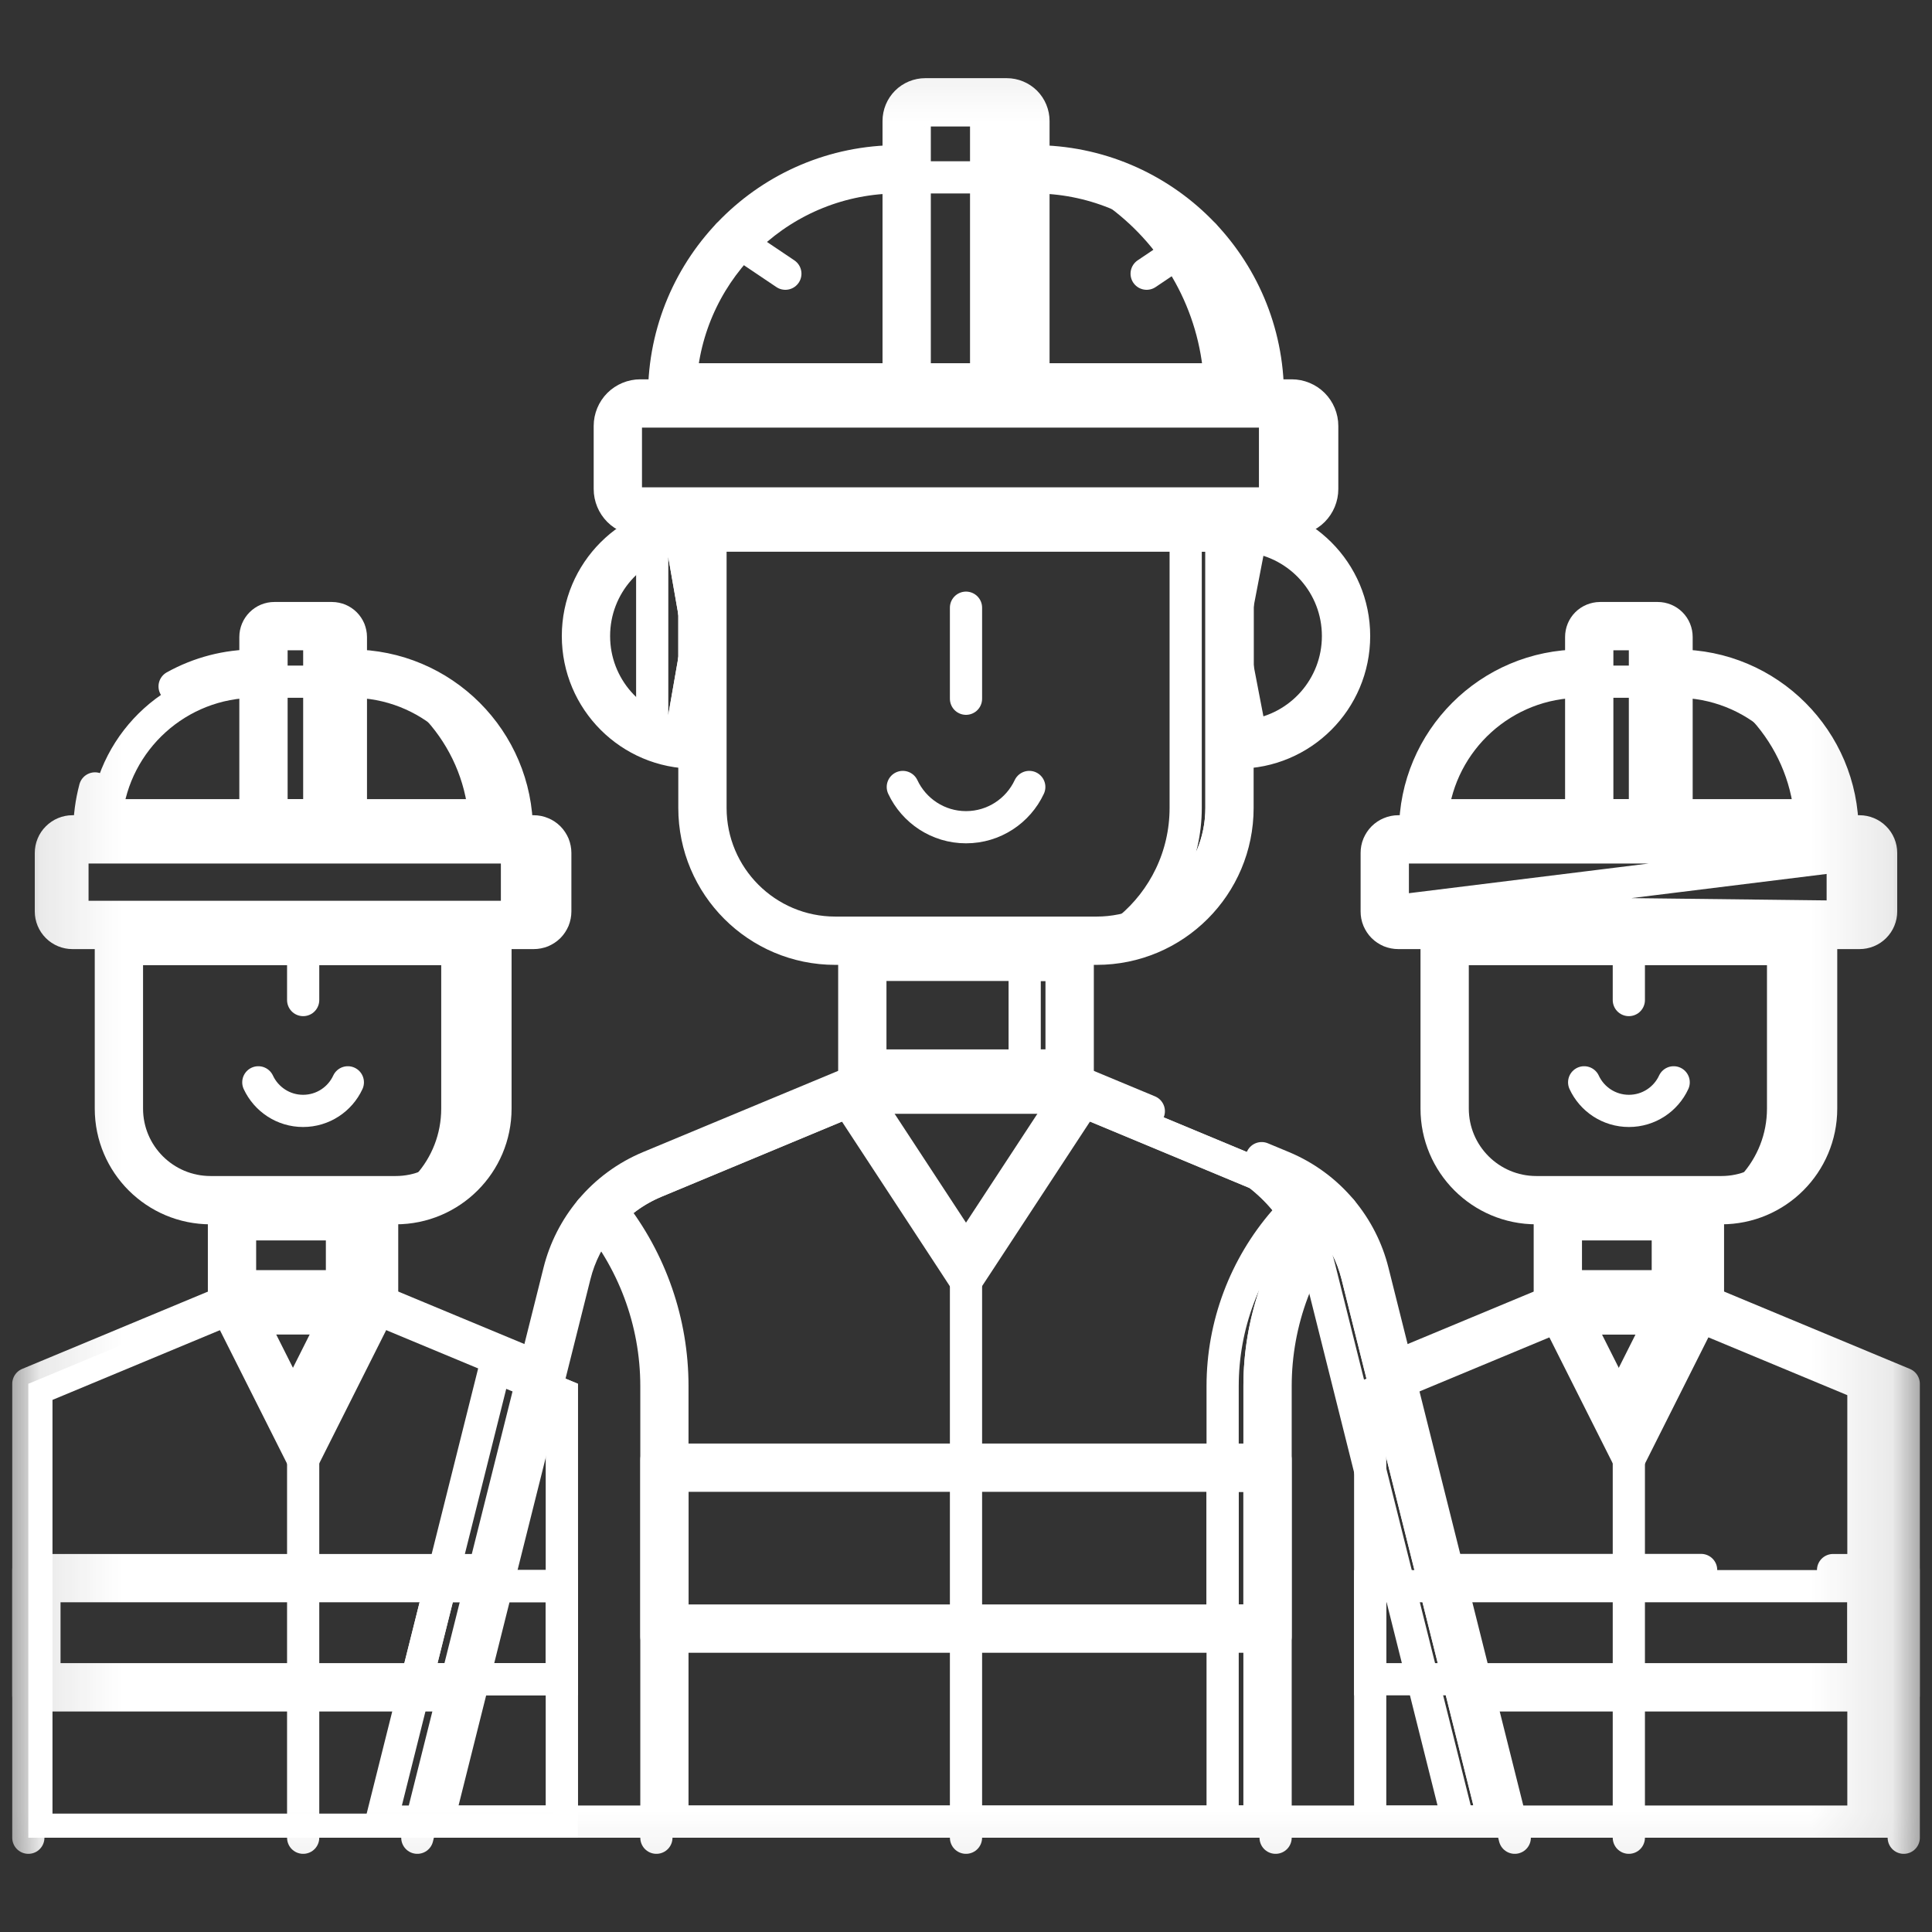 <svg width="24" height="24" viewBox="0 0 24 24" fill="none" xmlns="http://www.w3.org/2000/svg">
<rect x="0" y="0" width="24" height="24" fill="#333333" stroke="none"/>
<g clip-path="url(#clip0_647_4807)">
<path d="M0.502 22.679H7.029V17.29L4.718 16.328H2.812L0.502 17.29V22.679Z" stroke="white" stroke-width="0.3"/>
<mask id="mask0_647_4807" style="mask-type:luminance" maskUnits="userSpaceOnUse" x="0" y="0" width="24" height="24">
<path d="M23.85 23.85V0.15H0.15V23.85H23.85Z" fill="white" stroke="white" stroke-width="0.3"/>
</mask>
<g mask="url(#mask0_647_4807)">
<path d="M2.616 14.809H4.916C5.489 14.809 5.955 14.344 5.955 13.771V11.79H1.577V13.771C1.577 14.344 2.042 14.809 2.616 14.809Z" stroke="white" stroke-width="0.4"/>
<path d="M5.681 13.771C5.681 14.139 5.543 14.476 5.315 14.73C5.69 14.573 5.954 14.203 5.954 13.771V11.79H5.681V13.771Z" stroke="white" stroke-width="0.4"/>
<path d="M0.9 11.39C0.9 11.39 0.9 11.39 0.9 11.39C0.882 11.39 0.865 11.383 0.852 11.37C0.839 11.357 0.832 11.34 0.832 11.322V10.596C0.832 10.578 0.839 10.56 0.852 10.547C0.865 10.535 0.882 10.527 0.9 10.527L0.9 11.39ZM0.9 11.39H6.63H0.9ZM6.63 10.527C6.63 10.527 6.63 10.527 6.63 10.527C6.648 10.527 6.665 10.535 6.678 10.547C6.691 10.56 6.698 10.578 6.698 10.596L6.63 10.527ZM6.63 10.527H0.9H6.63ZM6.698 11.322C6.698 11.322 6.698 11.322 6.698 11.322C6.698 11.34 6.691 11.357 6.678 11.37C6.665 11.383 6.648 11.39 6.63 11.39L6.698 11.322ZM6.698 11.322V10.596V11.322Z" stroke="white" stroke-width="0.4"/>
<path d="M6.63 10.527H6.417C6.42 10.55 6.422 10.573 6.422 10.596V11.322C6.422 11.345 6.42 11.368 6.417 11.39H6.63C6.667 11.39 6.698 11.36 6.698 11.322V10.596C6.698 10.558 6.667 10.527 6.63 10.527Z" stroke="white" stroke-width="0.4"/>
<path d="M1.321 10.127H6.21C6.11 9.194 5.321 8.468 4.361 8.468H3.17C2.211 8.468 1.421 9.194 1.321 10.127Z" stroke="white" stroke-width="0.4"/>
<path d="M6.21 10.128C6.152 9.592 5.867 9.124 5.454 8.823C5.769 9.176 5.975 9.629 6.019 10.128H6.21Z" stroke="white" stroke-width="0.4"/>
<path d="M4.124 7.878H3.408C3.403 7.878 3.398 7.879 3.394 7.881C3.39 7.883 3.386 7.885 3.383 7.889C3.377 7.895 3.373 7.904 3.373 7.913V10.127H4.159V7.913C4.159 7.904 4.155 7.895 4.148 7.889C4.142 7.882 4.133 7.878 4.124 7.878Z" stroke="white" stroke-width="0.4"/>
<path d="M4.124 7.879H3.964C3.965 7.89 3.966 7.902 3.966 7.913V10.128H4.159V7.913C4.159 7.894 4.143 7.879 4.124 7.879Z" stroke="white" stroke-width="0.4"/>
<path d="M4.548 15.209H2.982V15.978H4.548V15.209Z" stroke="white" stroke-width="0.4"/>
<path d="M4.248 15.209V15.978H4.548V15.209H4.248Z" stroke="white" stroke-width="0.4"/>
<path d="M4.423 16.378H3.107L3.765 17.687L4.423 16.378Z" stroke="white" stroke-width="0.4"/>
<path d="M3.639 17.437L3.765 17.688L4.423 16.378H4.171L3.639 17.437Z" stroke="white" stroke-width="0.4"/>
<path d="M0.552 19.704V20.86H6.979V19.704H0.552Z" stroke="white" stroke-width="0.4"/>
<path d="M6.979 21.061V21.061V17.323L6.151 16.979L4.736 22.629L6.979 22.629L6.979 21.061Z" stroke="white" stroke-width="0.4"/>
<path d="M5.179 20.86H6.979V19.703H5.469L5.179 20.86Z" stroke="white" stroke-width="0.4"/>
<path d="M17.021 22.629H23.449V17.323L21.178 16.378H19.292L17.021 17.323V22.629Z" stroke="white" stroke-width="0.4"/>
<path d="M23.148 22.629H23.448V17.323L23.148 17.198V22.629Z" stroke="white" stroke-width="0.4"/>
<path d="M19.085 14.809H21.384C21.958 14.809 22.423 14.344 22.423 13.771V11.79H18.046V13.771C18.046 14.344 18.511 14.809 19.085 14.809Z" stroke="white" stroke-width="0.4"/>
<path d="M22.15 13.771C22.15 14.139 22.011 14.476 21.783 14.73C22.159 14.574 22.423 14.203 22.423 13.771V11.79H22.15V13.771Z" stroke="white" stroke-width="0.4"/>
<path d="M17.302 11.322V11.322V10.596V10.596C17.302 10.587 17.303 10.578 17.307 10.57C17.31 10.561 17.315 10.554 17.322 10.547C17.328 10.541 17.335 10.536 17.344 10.533C17.352 10.529 17.361 10.527 17.37 10.527H23.099C23.099 10.527 23.099 10.527 23.099 10.527C23.118 10.527 23.135 10.535 23.148 10.547L23.289 10.406L23.148 10.547C23.161 10.56 23.168 10.578 23.168 10.596L17.302 11.322ZM17.302 11.322C17.302 11.331 17.303 11.34 17.307 11.348C17.31 11.356 17.315 11.364 17.322 11.37C17.328 11.377 17.335 11.382 17.344 11.385C17.352 11.389 17.361 11.39 17.37 11.39H23.099M17.302 11.322L23.099 11.39M23.099 11.39C23.099 11.39 23.099 11.39 23.099 11.39C23.118 11.39 23.135 11.383 23.148 11.37L23.289 11.512L23.148 11.37C23.161 11.357 23.168 11.34 23.168 11.322C23.168 11.322 23.168 11.322 23.168 11.322M23.099 11.39L23.168 11.322M23.168 11.322V10.596V11.322Z" stroke="white" stroke-width="0.4"/>
<path d="M23.1 10.527H22.887C22.89 10.55 22.891 10.573 22.891 10.596V11.322C22.891 11.345 22.89 11.368 22.886 11.39H23.1C23.137 11.39 23.168 11.36 23.168 11.322V10.596C23.168 10.558 23.137 10.527 23.1 10.527Z" stroke="white" stroke-width="0.4"/>
<path d="M17.79 10.127H22.679C22.579 9.194 21.789 8.468 20.83 8.468H19.639C18.679 8.468 17.89 9.194 17.79 10.127Z" stroke="white" stroke-width="0.4"/>
<path d="M22.679 10.128C22.622 9.592 22.337 9.124 21.923 8.823C22.238 9.176 22.445 9.629 22.488 10.128H22.679Z" stroke="white" stroke-width="0.4"/>
<path d="M20.593 7.878H19.876C19.872 7.878 19.867 7.879 19.863 7.881C19.859 7.883 19.855 7.885 19.852 7.889C19.845 7.895 19.842 7.904 19.842 7.913V10.127H20.627V7.913C20.627 7.904 20.624 7.895 20.617 7.889C20.611 7.882 20.602 7.878 20.593 7.878Z" stroke="white" stroke-width="0.4"/>
<path d="M20.593 7.879H20.433C20.434 7.89 20.434 7.902 20.434 7.913V10.128H20.627V7.913C20.627 7.894 20.612 7.879 20.593 7.879Z" stroke="white" stroke-width="0.4"/>
<path d="M21.017 15.209H19.452V15.978H21.017V15.209Z" stroke="white" stroke-width="0.4"/>
<path d="M20.718 15.209V15.978H21.017V15.209H20.718Z" stroke="white" stroke-width="0.4"/>
<path d="M20.893 16.378H19.576L20.235 17.687L20.893 16.378Z" stroke="white" stroke-width="0.4"/>
<path d="M20.109 17.437L20.235 17.688L20.893 16.378H20.641L20.109 17.437Z" stroke="white" stroke-width="0.4"/>
<path d="M17.021 19.704V20.86H23.449V19.704H17.021Z" stroke="white" stroke-width="0.4"/>
<path d="M23.148 19.703V20.86H23.448V19.703H23.148Z" stroke="white" stroke-width="0.4"/>
<path d="M15.299 7.901L15.537 9.138C16.149 9.058 16.621 8.535 16.621 7.901C16.621 7.268 16.149 6.745 15.537 6.665L15.299 7.901Z" stroke="white" stroke-width="0.4"/>
<path d="M7.379 7.901C7.379 8.534 7.849 9.056 8.46 9.138L8.676 7.901L8.46 6.665C7.849 6.746 7.379 7.269 7.379 7.901Z" stroke="white" stroke-width="0.4"/>
<path d="M8.102 9.034C8.214 9.085 8.334 9.121 8.46 9.138L8.676 7.901L8.46 6.665C8.336 6.682 8.216 6.717 8.102 6.769V9.034Z" stroke="white" stroke-width="0.4"/>
<path d="M10.376 11.586H13.623C14.479 11.586 15.173 10.892 15.173 10.036V6.654H8.826V10.036C8.826 10.892 9.52 11.586 10.376 11.586Z" stroke="white" stroke-width="0.4"/>
<path d="M14.729 10.036C14.729 10.637 14.457 11.175 14.03 11.532C14.689 11.354 15.174 10.752 15.174 10.036V6.654H14.729V10.036Z" stroke="white" stroke-width="0.4"/>
<path d="M16.046 6.254H16.046C16.069 6.254 16.093 6.249 16.114 6.24C16.136 6.231 16.156 6.218 16.172 6.202C16.189 6.185 16.202 6.165 16.211 6.143L16.395 6.22L16.211 6.143C16.22 6.122 16.225 6.098 16.225 6.075V5.291C16.225 5.268 16.22 5.244 16.211 5.223L16.396 5.146L16.211 5.223C16.202 5.201 16.189 5.181 16.172 5.165C16.156 5.148 16.136 5.135 16.114 5.126L16.191 4.941L16.114 5.126C16.093 5.117 16.069 5.112 16.046 5.112H16.046H7.954H7.954C7.931 5.112 7.908 5.117 7.886 5.126C7.864 5.135 7.844 5.148 7.828 5.165C7.811 5.181 7.798 5.201 7.789 5.223C7.78 5.244 7.775 5.268 7.775 5.291V6.075C7.775 6.098 7.78 6.122 7.789 6.143C7.798 6.165 7.811 6.185 7.828 6.202C7.844 6.218 7.864 6.231 7.886 6.24C7.908 6.249 7.931 6.254 7.954 6.254H7.954H16.046Z" stroke="white" stroke-width="0.4"/>
<path d="M16.045 5.112H15.811C15.829 5.169 15.839 5.229 15.839 5.291V6.075C15.839 6.138 15.829 6.198 15.811 6.254H16.045C16.145 6.254 16.225 6.174 16.225 6.075V5.291C16.225 5.192 16.145 5.112 16.045 5.112Z" stroke="white" stroke-width="0.4"/>
<path d="M8.457 4.712H15.542C15.44 3.309 14.27 2.203 12.841 2.203H11.159C9.73 2.203 8.56 3.309 8.457 4.712Z" stroke="white" stroke-width="0.4"/>
<path d="M15.543 4.712C15.468 3.685 14.819 2.816 13.916 2.425C14.621 2.955 15.094 3.777 15.153 4.712H15.543Z" stroke="white" stroke-width="0.4"/>
<path d="M12.506 1.371H11.495H11.494C11.46 1.371 11.426 1.385 11.402 1.41C11.377 1.434 11.363 1.468 11.363 1.503V4.712H12.637V1.503C12.637 1.468 12.624 1.434 12.599 1.41C12.574 1.385 12.541 1.371 12.506 1.371C12.506 1.371 12.506 1.371 12.506 1.371Z" stroke="white" stroke-width="0.4"/>
<path d="M12.505 1.371H12.234C12.245 1.413 12.25 1.457 12.25 1.502V4.712H12.637V1.502C12.637 1.468 12.623 1.434 12.598 1.41C12.574 1.385 12.54 1.371 12.505 1.371Z" stroke="white" stroke-width="0.4"/>
<path d="M13.188 11.986H10.812V13.236H13.188V11.986Z" stroke="white" stroke-width="0.4"/>
<path d="M12.729 11.986V13.236H13.188V11.986H12.729Z" stroke="white" stroke-width="0.4"/>
<path d="M5.44 22.629H18.56L16.86 15.845L16.86 15.845C16.797 15.594 16.678 15.36 16.512 15.162L16.511 15.162C16.335 14.951 16.111 14.786 15.858 14.681L15.858 14.681L13.348 13.636H10.652L8.142 14.681L8.142 14.681C7.888 14.786 7.664 14.951 7.489 15.162L7.488 15.162C7.322 15.36 7.202 15.594 7.14 15.845L7.14 15.845L5.44 22.629Z" stroke="white" stroke-width="0.4"/>
<path d="M15.858 14.681L15.626 14.585C15.748 14.678 15.86 14.786 15.96 14.905C16.165 15.149 16.312 15.438 16.39 15.747C16.39 15.747 16.39 15.748 16.39 15.748L18.114 22.629H18.559L16.86 15.845L16.86 15.844C16.797 15.593 16.678 15.36 16.511 15.162L16.511 15.162C16.335 14.951 16.111 14.786 15.858 14.681L15.858 14.681Z" stroke="white" stroke-width="0.4"/>
<path d="M8.141 14.681L8.141 14.681C7.939 14.765 7.755 14.887 7.6 15.04C8.086 15.659 8.353 16.425 8.353 17.219V22.629H15.646V17.219C15.646 17.219 15.646 17.219 15.646 17.219C15.645 16.427 15.912 15.66 16.399 15.04C16.244 14.887 16.06 14.765 15.858 14.681L15.858 14.681L13.464 13.684L12.167 15.662L11.999 15.918L11.832 15.662L10.535 13.684L8.141 14.681Z" stroke="white" stroke-width="0.4"/>
<path d="M15.859 14.681L15.626 14.584C15.748 14.678 15.861 14.786 15.96 14.905L16.069 15.036L15.957 15.165C15.463 15.733 15.188 16.461 15.188 17.219V22.629H15.646V17.219C15.646 17.219 15.646 17.219 15.646 17.219C15.646 16.427 15.913 15.66 16.4 15.04C16.245 14.887 16.061 14.765 15.859 14.681L15.859 14.681Z" stroke="white" stroke-width="0.4"/>
<path d="M8.354 18.332V20.131H15.646V18.332H8.354Z" stroke="white" stroke-width="0.4"/>
<path d="M15.187 18.333V20.131H15.646V18.333H15.187Z" stroke="white" stroke-width="0.4"/>
<path d="M17.349 16.97L19.252 16.178H21.218L23.649 17.19V22.829" stroke="white" stroke-width="0.4" stroke-miterlimit="10" stroke-linecap="round" stroke-linejoin="round"/>
<path d="M21.384 15.009H19.085C18.4 15.009 17.846 14.455 17.846 13.771V11.59H22.623V13.771C22.623 14.455 22.069 15.009 21.384 15.009Z" stroke="white" stroke-width="0.4" stroke-miterlimit="10" stroke-linecap="round" stroke-linejoin="round"/>
<path d="M23.099 11.59H17.37C17.335 11.59 17.3 11.583 17.267 11.57C17.235 11.556 17.205 11.537 17.18 11.512C17.155 11.487 17.136 11.457 17.122 11.425C17.108 11.392 17.102 11.357 17.102 11.322V10.596C17.102 10.561 17.108 10.526 17.122 10.493C17.136 10.461 17.155 10.431 17.18 10.406C17.205 10.381 17.235 10.361 17.267 10.348C17.3 10.334 17.335 10.327 17.37 10.327H23.099C23.171 10.327 23.239 10.356 23.289 10.406C23.34 10.456 23.368 10.525 23.368 10.596V11.322C23.368 11.393 23.34 11.461 23.289 11.512C23.239 11.562 23.171 11.59 23.099 11.59Z" stroke="white" stroke-width="0.4" stroke-miterlimit="10" stroke-linecap="round" stroke-linejoin="round"/>
<path d="M20.827 8.268H20.83C21.967 8.268 22.889 9.19 22.889 10.327H17.579C17.579 9.19 18.501 8.268 19.639 8.268H19.641" stroke="white" stroke-width="0.4" stroke-miterlimit="10" stroke-linecap="round" stroke-linejoin="round"/>
<path d="M20.593 7.678H19.876C19.845 7.678 19.815 7.685 19.787 7.696C19.758 7.708 19.732 7.725 19.71 7.747C19.666 7.791 19.642 7.851 19.642 7.913V10.327H20.827V7.913C20.827 7.851 20.803 7.791 20.759 7.747C20.715 7.703 20.655 7.678 20.593 7.678Z" stroke="white" stroke-width="0.4" stroke-miterlimit="10" stroke-linecap="round" stroke-linejoin="round"/>
<path d="M20.234 11.59V12.423" stroke="white" stroke-width="0.4" stroke-miterlimit="10" stroke-linecap="round" stroke-linejoin="round"/>
<path d="M19.679 13.445C19.776 13.655 19.989 13.8 20.235 13.8C20.481 13.8 20.694 13.655 20.791 13.445" stroke="white" stroke-width="0.4" stroke-miterlimit="10" stroke-linecap="round" stroke-linejoin="round"/>
<path d="M21.217 15.009H19.252V16.178H21.217V15.009Z" stroke="white" stroke-width="0.4" stroke-miterlimit="10" stroke-linecap="round" stroke-linejoin="round"/>
<path d="M19.252 16.178L20.235 18.133L21.217 16.178H19.252Z" stroke="white" stroke-width="0.4" stroke-miterlimit="10" stroke-linecap="round" stroke-linejoin="round"/>
<path d="M20.234 18.132V22.829" stroke="white" stroke-width="0.4" stroke-miterlimit="10" stroke-linecap="round" stroke-linejoin="round"/>
<path d="M22.771 19.504H23.648V21.061H18.373" stroke="white" stroke-width="0.4" stroke-miterlimit="10" stroke-linecap="round" stroke-linejoin="round"/>
<path d="M17.982 19.503H21.132" stroke="white" stroke-width="0.4" stroke-miterlimit="10" stroke-linecap="round" stroke-linejoin="round"/>
<path d="M13.623 11.786H10.376C9.409 11.786 8.626 11.002 8.626 10.036V6.454H15.373V10.036C15.373 11.002 14.59 11.786 13.623 11.786Z" stroke="white" stroke-width="0.4" stroke-miterlimit="10" stroke-linecap="round" stroke-linejoin="round"/>
<path d="M16.046 6.454H7.954C7.905 6.454 7.855 6.444 7.809 6.425C7.763 6.406 7.721 6.378 7.686 6.343C7.651 6.308 7.623 6.266 7.604 6.22C7.585 6.174 7.575 6.125 7.575 6.075V5.291C7.575 5.241 7.585 5.192 7.604 5.146C7.623 5.1 7.651 5.058 7.686 5.023C7.721 4.988 7.763 4.96 7.809 4.941C7.855 4.922 7.905 4.912 7.954 4.912H16.046C16.096 4.912 16.145 4.922 16.191 4.941C16.237 4.96 16.279 4.988 16.314 5.023C16.349 5.058 16.377 5.1 16.396 5.146C16.415 5.192 16.425 5.241 16.425 5.291V6.075C16.425 6.125 16.415 6.174 16.396 6.22C16.377 6.266 16.349 6.308 16.314 6.343C16.279 6.378 16.237 6.406 16.191 6.425C16.145 6.444 16.096 6.454 16.046 6.454Z" stroke="white" stroke-width="0.4" stroke-miterlimit="10" stroke-linecap="round" stroke-linejoin="round"/>
<path d="M12.837 2.003L12.841 2.003C14.447 2.003 15.75 3.306 15.75 4.912H8.25C8.25 3.306 9.552 2.003 11.159 2.003H11.162" stroke="white" stroke-width="0.4" stroke-miterlimit="10" stroke-linecap="round" stroke-linejoin="round"/>
<path d="M12.506 1.171H11.494C11.407 1.171 11.322 1.206 11.26 1.268C11.198 1.33 11.163 1.415 11.163 1.503V4.912H12.838V1.503C12.838 1.415 12.803 1.33 12.741 1.268C12.678 1.206 12.594 1.171 12.506 1.171Z" stroke="white" stroke-width="0.4" stroke-miterlimit="10" stroke-linecap="round" stroke-linejoin="round"/>
<path d="M9.041 2.919L9.756 3.4" stroke="white" stroke-width="0.4" stroke-miterlimit="10" stroke-linecap="round" stroke-linejoin="round"/>
<path d="M14.959 2.919L14.244 3.4" stroke="white" stroke-width="0.4" stroke-miterlimit="10" stroke-linecap="round" stroke-linejoin="round"/>
<path d="M12 7.549V8.68" stroke="white" stroke-width="0.4" stroke-miterlimit="10" stroke-linecap="round" stroke-linejoin="round"/>
<path d="M11.215 9.776C11.353 10.071 11.653 10.276 12 10.276C12.348 10.276 12.648 10.071 12.786 9.776" stroke="white" stroke-width="0.4" stroke-miterlimit="10" stroke-linecap="round" stroke-linejoin="round"/>
<path d="M13.388 11.786H10.612V13.436H13.388V11.786Z" stroke="white" stroke-width="0.4" stroke-miterlimit="10" stroke-linecap="round" stroke-linejoin="round"/>
<path d="M8.626 9.349C7.827 9.349 7.179 8.701 7.179 7.901C7.179 7.102 7.827 6.454 8.626 6.454V9.349Z" stroke="white" stroke-width="0.4" stroke-miterlimit="10" stroke-linecap="round" stroke-linejoin="round"/>
<path d="M15.374 9.349C16.173 9.349 16.821 8.701 16.821 7.901C16.821 7.102 16.173 6.454 15.374 6.454V9.349Z" stroke="white" stroke-width="0.4" stroke-miterlimit="10" stroke-linecap="round" stroke-linejoin="round"/>
<path d="M5.184 22.829L6.946 15.796C7.016 15.516 7.149 15.255 7.335 15.033" stroke="white" stroke-width="0.4" stroke-miterlimit="10" stroke-linecap="round" stroke-linejoin="round"/>
<path d="M16.665 15.033C16.851 15.255 16.984 15.515 17.054 15.796L18.817 22.829" stroke="white" stroke-width="0.4" stroke-miterlimit="10" stroke-linecap="round" stroke-linejoin="round"/>
<path d="M8.154 22.829V17.219C8.154 16.415 7.863 15.639 7.335 15.033C7.531 14.798 7.782 14.614 8.065 14.496L10.612 13.436H13.387L14.271 13.804" stroke="white" stroke-width="0.4" stroke-miterlimit="10" stroke-linecap="round" stroke-linejoin="round"/>
<path d="M15.673 14.387L15.935 14.496C16.218 14.614 16.468 14.798 16.665 15.033C16.137 15.639 15.846 16.415 15.846 17.219V22.829" stroke="white" stroke-width="0.4" stroke-miterlimit="10" stroke-linecap="round" stroke-linejoin="round"/>
<path d="M10.612 13.436L12 15.553L13.388 13.436H10.612Z" stroke="white" stroke-width="0.4" stroke-miterlimit="10" stroke-linecap="round" stroke-linejoin="round"/>
<path d="M12 15.553V22.829" stroke="white" stroke-width="0.4" stroke-miterlimit="10" stroke-linecap="round" stroke-linejoin="round"/>
<path d="M15.846 20.331H8.154V18.132H15.846V20.331Z" stroke="white" stroke-width="0.4" stroke-miterlimit="10" stroke-linecap="round" stroke-linejoin="round"/>
<path d="M6.652 16.97L4.748 16.178H2.783L0.352 17.19V22.829" stroke="white" stroke-width="0.4" stroke-miterlimit="10" stroke-linecap="round" stroke-linejoin="round"/>
<path d="M2.616 15.009H4.916C5.6 15.009 6.155 14.455 6.155 13.771V11.59H1.377V13.771C1.377 14.455 1.932 15.009 2.616 15.009Z" stroke="white" stroke-width="0.4" stroke-miterlimit="10" stroke-linecap="round" stroke-linejoin="round"/>
<path d="M0.9 11.59H6.63C6.665 11.59 6.7 11.583 6.733 11.57C6.765 11.556 6.795 11.537 6.82 11.512C6.845 11.487 6.864 11.457 6.878 11.425C6.891 11.392 6.898 11.357 6.898 11.322V10.596C6.898 10.561 6.891 10.526 6.878 10.493C6.864 10.461 6.845 10.431 6.82 10.406C6.795 10.381 6.765 10.361 6.733 10.348C6.7 10.334 6.665 10.327 6.63 10.327H0.9C0.829 10.327 0.761 10.356 0.711 10.406C0.66 10.456 0.632 10.525 0.632 10.596V11.322C0.632 11.393 0.66 11.461 0.711 11.512C0.761 11.562 0.829 11.59 0.9 11.59Z" stroke="white" stroke-width="0.4" stroke-miterlimit="10" stroke-linecap="round" stroke-linejoin="round"/>
<path d="M1.18 9.794C1.134 9.968 1.11 10.147 1.11 10.327H6.421C6.421 9.19 5.499 8.268 4.361 8.268H4.358" stroke="white" stroke-width="0.4" stroke-miterlimit="10" stroke-linecap="round" stroke-linejoin="round"/>
<path d="M3.173 8.268H3.17C2.82 8.267 2.475 8.357 2.169 8.527" stroke="white" stroke-width="0.4" stroke-miterlimit="10" stroke-linecap="round" stroke-linejoin="round"/>
<path d="M3.408 7.678H4.124C4.155 7.678 4.185 7.685 4.214 7.696C4.242 7.708 4.268 7.725 4.29 7.747C4.312 7.769 4.329 7.795 4.341 7.823C4.352 7.852 4.359 7.882 4.359 7.913V10.327H3.173V7.913C3.173 7.851 3.198 7.791 3.242 7.747C3.286 7.703 3.345 7.678 3.408 7.678Z" stroke="white" stroke-width="0.4" stroke-miterlimit="10" stroke-linecap="round" stroke-linejoin="round"/>
<path d="M3.766 11.59V12.423" stroke="white" stroke-width="0.4" stroke-miterlimit="10" stroke-linecap="round" stroke-linejoin="round"/>
<path d="M3.209 13.445C3.307 13.655 3.519 13.8 3.765 13.8C4.011 13.8 4.224 13.655 4.321 13.445" stroke="white" stroke-width="0.4" stroke-miterlimit="10" stroke-linecap="round" stroke-linejoin="round"/>
<path d="M2.782 15.009H4.747V16.178H2.782V15.009Z" stroke="white" stroke-width="0.4" stroke-miterlimit="10" stroke-linecap="round" stroke-linejoin="round"/>
<path d="M4.747 16.178L3.765 18.133L2.782 16.178H4.747Z" stroke="white" stroke-width="0.4" stroke-miterlimit="10" stroke-linecap="round" stroke-linejoin="round"/>
<path d="M3.766 18.132V22.829" stroke="white" stroke-width="0.4" stroke-miterlimit="10" stroke-linecap="round" stroke-linejoin="round"/>
<path d="M6.017 19.504H0.352V21.061H5.627" stroke="white" stroke-width="0.4" stroke-miterlimit="10" stroke-linecap="round" stroke-linejoin="round"/>
</g>
</g>
<defs>
<clipPath id="clip0_647_4807">
<rect width="24" height="24" fill="white"/>
</clipPath>
</defs>
</svg>
